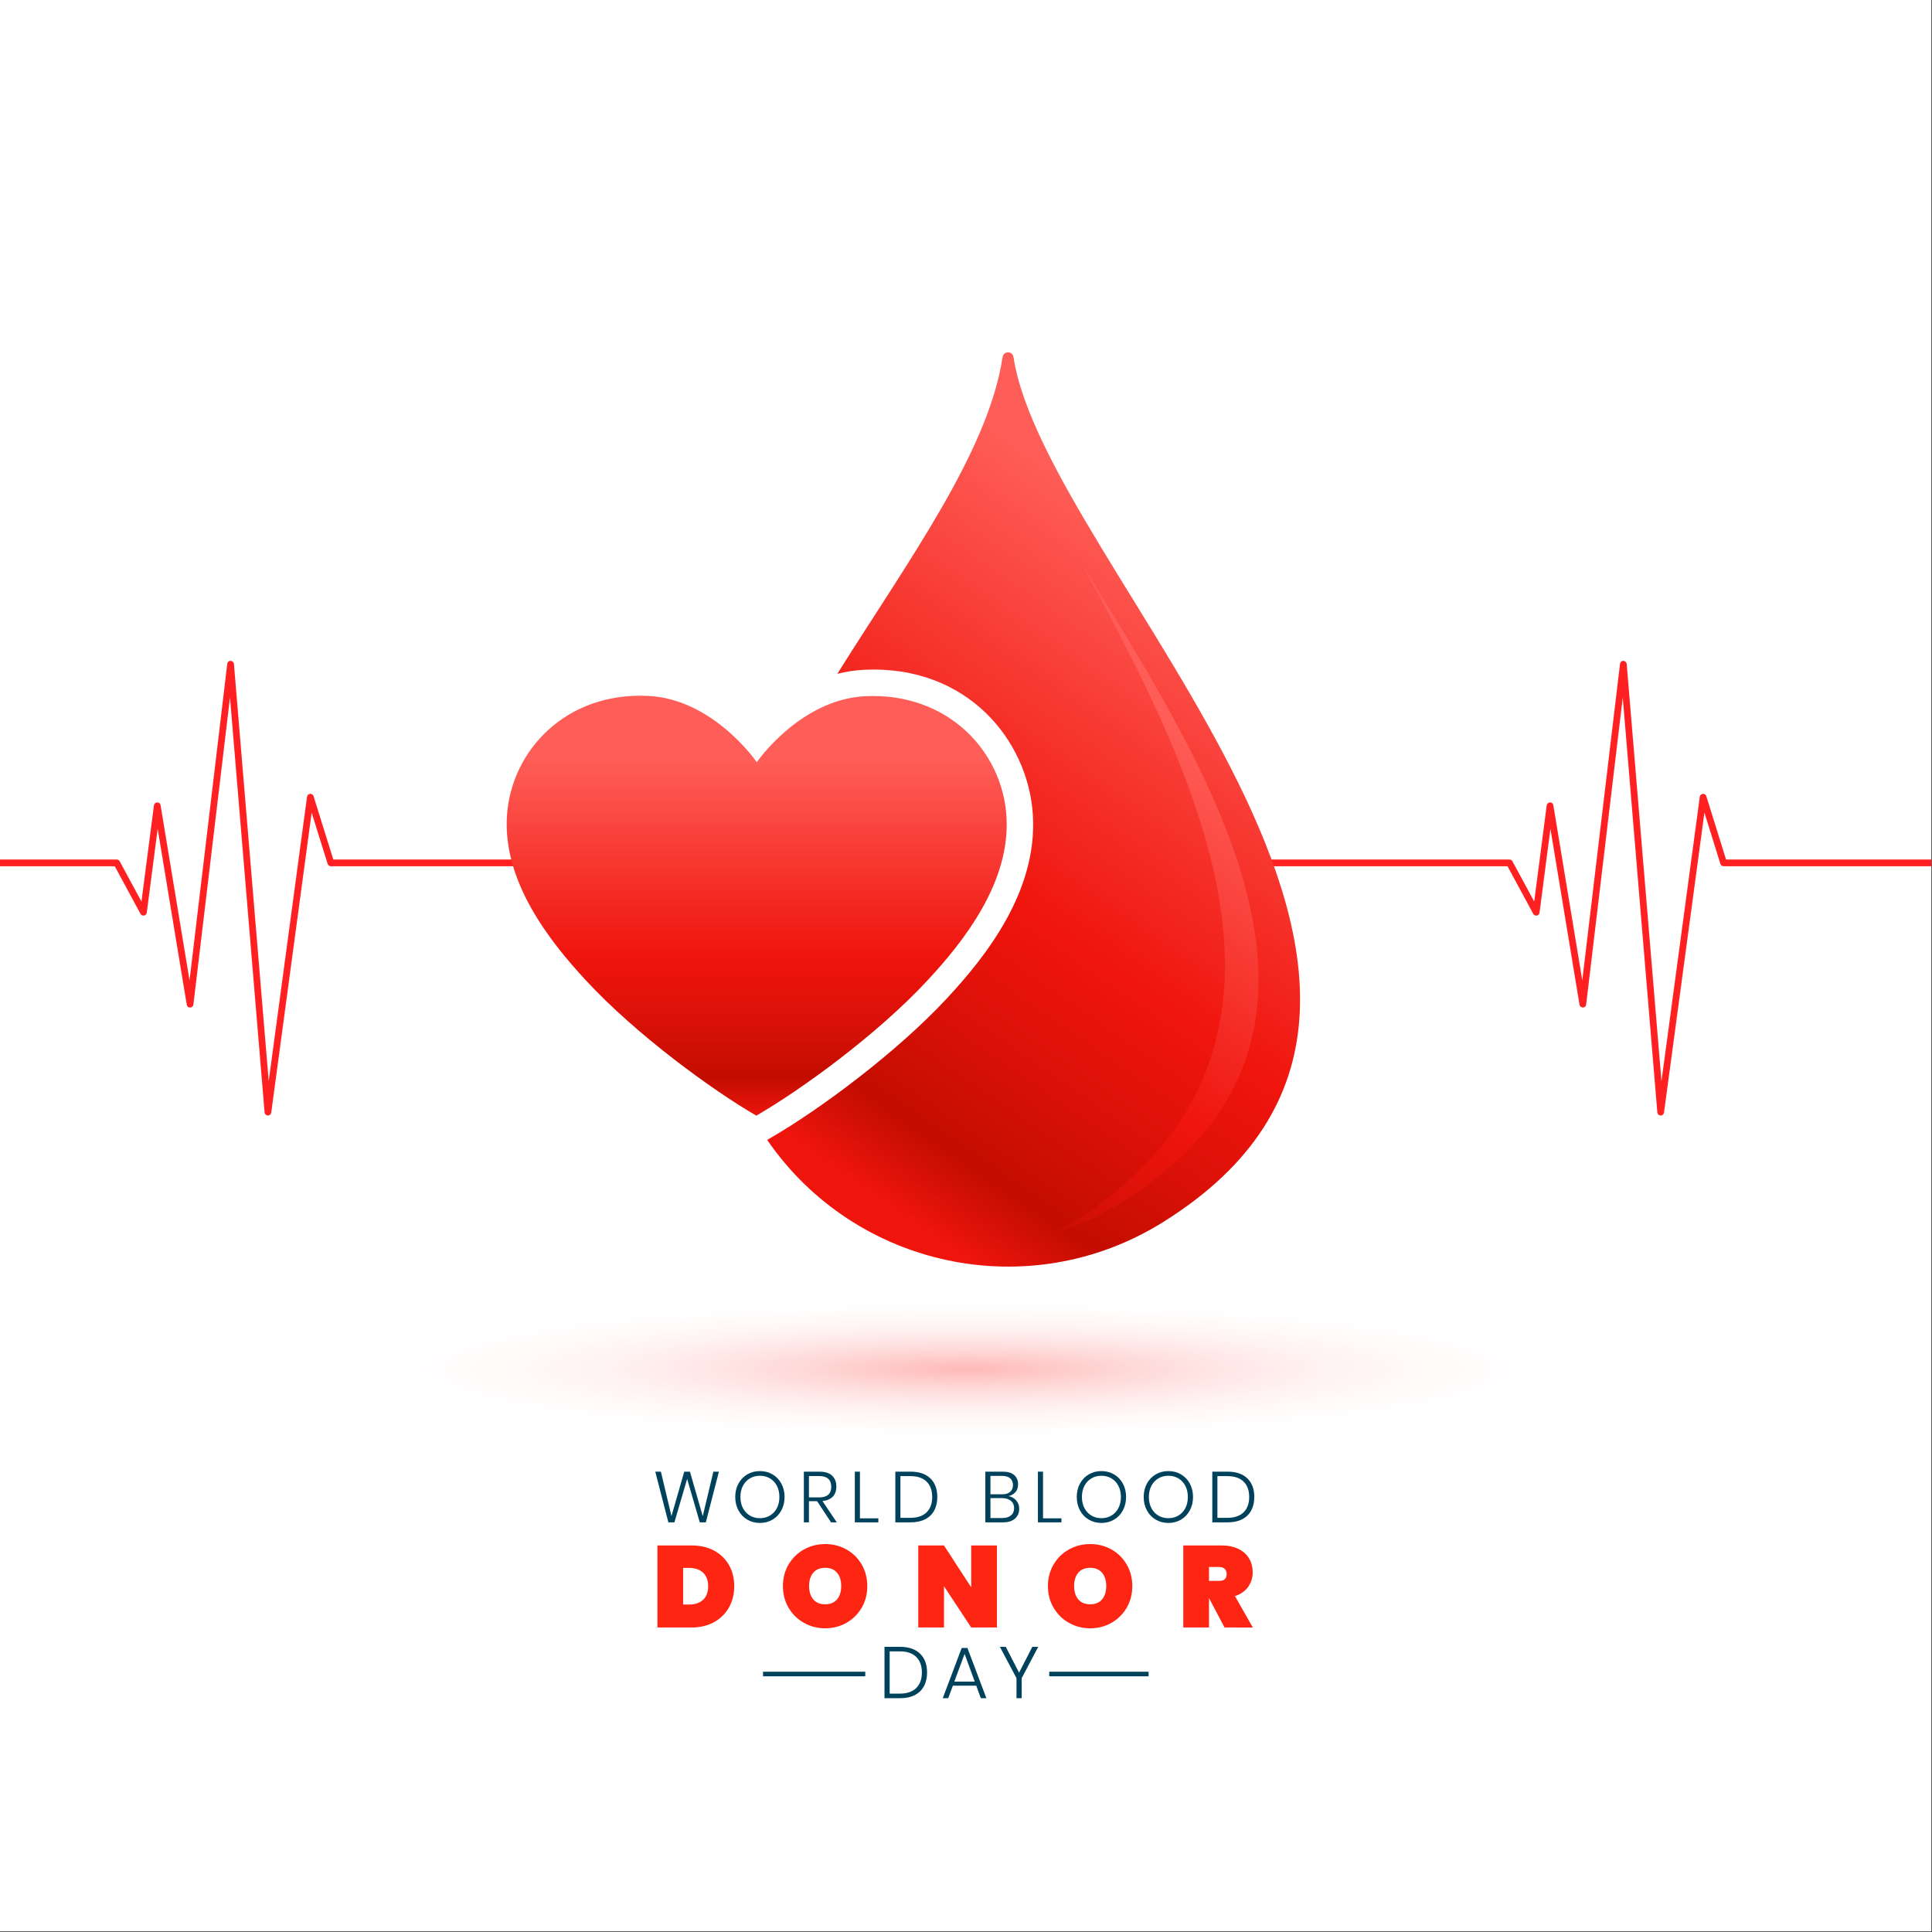 <?xml version="1.0" encoding="utf-8"?>
<!-- Generator: Adobe Illustrator 27.5.0, SVG Export Plug-In . SVG Version: 6.00 Build 0)  -->
<svg version="1.1" id="Layer_1" xmlns="http://www.w3.org/2000/svg" xmlns:xlink="http://www.w3.org/1999/xlink" x="0px" y="0px"
	 viewBox="0 0 2122 2122" style="enable-background:new 0 0 2122 2122;" xml:space="preserve">
<rect x="0" y="0" width="2122" height="2122" fill="#333333" stroke="none"/>
<g>
	<g>
		<defs>
			<rect id="SVGID_1_" width="2121.32" height="2121.32"/>
		</defs>
		<use xlink:href="#SVGID_1_"  style="overflow:visible;fill:#FFFFFF;"/>
		<clipPath id="SVGID_00000067939894961591586360000009170832950768158082_">
			<use xlink:href="#SVGID_1_"  style="overflow:visible;"/>
		</clipPath>
		<g style="clip-path:url(#SVGID_00000067939894961591586360000009170832950768158082_);">
			<path style="fill:#FF2121;" d="M1823.996,1225.211c-0.029,0-0.065,0-0.094,0c-1.877-0.05-3.424-1.503-3.575-3.377l-37.98-455.713
				l-40.209,337.243c-0.216,1.82-1.741,3.205-3.567,3.248c-1.77-0.029-3.424-1.276-3.719-3.082l-31.944-193.249l-11.977,92.187
				c-0.208,1.586-1.41,2.856-2.985,3.147c-1.568,0.281-3.15-0.46-3.906-1.87l-28.283-52.319h-365.94
				c-2.035,0-3.683-1.648-3.683-3.683c0-2.036,1.648-3.683,3.683-3.683h368.134c1.352,0,2.597,0.741,3.237,1.931l23.91,44.219
				l13.717-105.626c0.237-1.809,1.763-3.176,3.589-3.208c1.949-0.205,3.395,1.281,3.698,3.083l31.793,192.317l41.446-347.644
				c0.216-1.878,1.813-3.413,3.719-3.247c1.892,0.036,3.446,1.492,3.604,3.377l38.195,458.28l42.101-312.441
				c0.231-1.712,1.618-3.032,3.337-3.176c1.705-0.172,3.316,0.928,3.827,2.571l21.687,69.565h700.461
				c2.035,0,3.683,1.647,3.683,3.683c0,2.035-1.648,3.683-3.683,3.683h-703.173c-1.611,0-3.035-1.047-3.517-2.586l-17.544-56.282
				l-44.396,329.464C1827.398,1223.851,1825.837,1225.211,1823.996,1225.211z"/>
		</g>
		<g style="clip-path:url(#SVGID_00000067939894961591586360000009170832950768158082_);">
			<path style="fill:#FF2121;" d="M294.265,1225.211c-0.029,0-0.061,0-0.093,0c-1.878-0.05-3.42-1.503-3.575-3.377l-37.976-455.709
				l-40.206,337.239c-0.219,1.824-1.74,3.205-3.575,3.248c-2.176,0.015-3.416-1.276-3.715-3.082l-31.948-193.246l-11.977,92.183
				c-0.206,1.582-1.41,2.856-2.978,3.147c-1.597,0.263-3.154-0.464-3.913-1.87l-28.283-52.319h-541.9
				c-2.036,0-3.683-1.648-3.683-3.683c0-2.036,1.647-3.683,3.683-3.683h544.094c1.352,0,2.597,0.741,3.241,1.931l23.906,44.219
				l13.721-105.626c0.234-1.809,1.762-3.176,3.586-3.208c1.798-0.205,3.398,1.281,3.697,3.083l31.797,192.317l41.443-347.644
				c0.223-1.878,1.575-3.413,3.723-3.247c1.892,0.036,3.449,1.492,3.603,3.377l38.192,458.28l42.097-312.441
				c0.23-1.712,1.619-3.032,3.341-3.176c1.687-0.176,3.309,0.921,3.827,2.571l21.687,69.565h700.464
				c2.036,0,3.683,1.647,3.683,3.683c0,2.035-1.647,3.683-3.683,3.683H363.373c-1.611,0-3.035-1.047-3.517-2.586l-17.547-56.286
				l-44.392,329.468C297.668,1223.851,296.103,1225.211,294.265,1225.211z"/>
		</g>
	</g>
	<g>
		<g>
			<path style="fill:#00425B;" d="M789.62,1616.384l-14.379,55.689h-6.632l-13.897-47.712l-13.983,47.712h-6.632l-14.379-55.689
				h6.164l11.61,48.813l14.055-48.813h6.244l14.055,48.891l11.689-48.891H789.62z"/>
			<path style="fill:#00425B;" d="M848.538,1619.39c4.107,2.417,7.33,5.791,9.675,10.106c2.344,4.323,3.517,9.214,3.517,14.695
				c0,5.474-1.173,10.387-3.517,14.724c-2.345,4.345-5.568,7.733-9.675,10.15c-4.107,2.424-8.739,3.639-13.897,3.639
				c-5.165,0-9.797-1.215-13.904-3.639c-4.107-2.417-7.33-5.805-9.675-10.15c-2.345-4.337-3.517-9.25-3.517-14.724
				c0-5.481,1.172-10.372,3.517-14.695c2.345-4.315,5.568-7.69,9.675-10.106c4.107-2.424,8.739-3.632,13.904-3.632
				C839.798,1615.758,844.431,1616.966,848.538,1619.39z M823.7,1623.735c-3.237,1.891-5.798,4.604-7.66,8.135
				c-1.87,3.525-2.806,7.632-2.806,12.321c0,4.682,0.935,8.79,2.806,12.322c1.863,3.524,4.424,6.236,7.66,8.135
				c3.237,1.892,6.884,2.842,10.941,2.842c4.05,0,7.696-0.949,10.933-2.842c3.245-1.899,5.798-4.61,7.668-8.135
				c1.863-3.532,2.797-7.64,2.797-12.322c0-4.69-0.935-8.797-2.797-12.321c-1.87-3.532-4.424-6.244-7.668-8.135
				c-3.237-1.9-6.883-2.849-10.933-2.849C830.584,1620.886,826.937,1621.836,823.7,1623.735z"/>
			<path style="fill:#00425B;" d="M912.75,1672.073l-15.243-23.227h-9.005v23.227h-5.604v-55.689h17.062
				c6.265,0,10.934,1.475,14.02,4.424c3.078,2.949,4.618,6.927,4.618,11.926c0,4.64-1.302,8.323-3.913,11.063
				c-2.605,2.733-6.38,4.366-11.329,4.892l15.717,23.385H912.75z M888.503,1644.66h11.063c8.949,0,13.422-3.87,13.422-11.61
				c0-7.898-4.474-11.847-13.422-11.847h-11.063V1644.66z"/>
			<path style="fill:#00425B;" d="M944.5,1667.649h20.22v4.424h-25.823v-55.689h5.603V1667.649z"/>
			<path style="fill:#00425B;" d="M1026.092,1659.074c-2.266,4.187-5.597,7.402-9.992,9.639c-4.395,2.237-9.703,3.359-15.911,3.359
				h-16.825v-55.689h16.825c9.372,0,16.594,2.467,21.679,7.387c5.079,4.928,7.618,11.732,7.618,20.421
				C1029.486,1649.932,1028.357,1654.888,1026.092,1659.074z M1017.718,1661.053c4.108-4.028,6.165-9.646,6.165-16.861
				s-2.057-12.84-6.165-16.867c-4.107-4.028-10.084-6.042-17.925-6.042h-10.825v45.812h10.825
				C1007.634,1667.095,1013.611,1665.08,1017.718,1661.053z"/>
			<path style="fill:#00425B;" d="M1116.213,1648.062c2.158,2.525,3.237,5.524,3.237,8.999c0,4.481-1.525,8.099-4.582,10.861
				c-3.05,2.77-7.474,4.151-13.264,4.151h-19.356v-55.689h19.119c5.574,0,9.775,1.251,12.595,3.755
				c2.82,2.503,4.223,5.855,4.223,10.07c0,3.632-0.971,6.545-2.92,8.725c-1.949,2.187-4.453,3.625-7.502,4.309
				C1111.235,1643.926,1114.055,1645.53,1116.213,1648.062z M1087.858,1641.264h12.796c3.891,0,6.855-0.906,8.884-2.726
				c2.028-1.813,3.042-4.301,3.042-7.459c0-3.107-1-5.553-2.999-7.344c-2.006-1.791-5.085-2.691-9.243-2.691h-12.48V1641.264z
				 M1110.365,1664.448c2.316-1.92,3.481-4.589,3.481-8.013c0-3.374-1.187-6.042-3.561-8.021c-2.367-1.97-5.632-2.963-9.79-2.963
				h-12.638v21.881h12.796C1104.812,1667.332,1108.049,1666.368,1110.365,1664.448z"/>
			<path style="fill:#00425B;" d="M1145.597,1667.649h20.219v4.424h-25.83v-55.689h5.611V1667.649z"/>
			<path style="fill:#00425B;" d="M1223.634,1619.39c4.107,2.417,7.33,5.791,9.675,10.106c2.338,4.323,3.51,9.214,3.51,14.695
				c0,5.474-1.172,10.387-3.51,14.724c-2.345,4.345-5.568,7.733-9.675,10.15c-4.107,2.424-8.747,3.639-13.904,3.639
				c-5.157,0-9.797-1.215-13.904-3.639c-4.107-2.417-7.33-5.805-9.675-10.15c-2.338-4.337-3.51-9.25-3.51-14.724
				c0-5.481,1.172-10.372,3.51-14.695c2.345-4.315,5.568-7.69,9.675-10.106c4.107-2.424,8.747-3.632,13.904-3.632
				C1214.887,1615.758,1219.527,1616.966,1223.634,1619.39z M1198.79,1623.735c-3.237,1.891-5.791,4.604-7.661,8.135
				c-1.87,3.525-2.805,7.632-2.805,12.321c0,4.682,0.935,8.79,2.805,12.322c1.87,3.524,4.424,6.236,7.661,8.135
				c3.236,1.892,6.883,2.842,10.94,2.842c4.057,0,7.704-0.949,10.941-2.842c3.236-1.899,5.79-4.61,7.66-8.135
				c1.87-3.532,2.806-7.64,2.806-12.322c0-4.69-0.935-8.797-2.806-12.321c-1.87-3.532-4.424-6.244-7.66-8.135
				c-3.237-1.9-6.884-2.849-10.941-2.849C1205.673,1620.886,1202.026,1621.836,1198.79,1623.735z"/>
			<path style="fill:#00425B;" d="M1297.162,1619.39c4.107,2.417,7.33,5.791,9.675,10.106c2.345,4.323,3.517,9.214,3.517,14.695
				c0,5.474-1.172,10.387-3.517,14.724c-2.345,4.345-5.568,7.733-9.675,10.15c-4.107,2.424-8.739,3.639-13.897,3.639
				c-5.165,0-9.797-1.215-13.904-3.639c-4.107-2.417-7.33-5.805-9.675-10.15c-2.344-4.337-3.517-9.25-3.517-14.724
				c0-5.481,1.173-10.372,3.517-14.695c2.345-4.315,5.568-7.69,9.675-10.106c4.107-2.424,8.739-3.632,13.904-3.632
				C1288.422,1615.758,1293.054,1616.966,1297.162,1619.39z M1272.324,1623.735c-3.236,1.891-5.797,4.604-7.66,8.135
				c-1.87,3.525-2.805,7.632-2.805,12.321c0,4.682,0.935,8.79,2.805,12.322c1.863,3.524,4.424,6.236,7.66,8.135
				c3.237,1.892,6.884,2.842,10.941,2.842c4.05,0,7.696-0.949,10.934-2.842c3.244-1.899,5.797-4.61,7.668-8.135
				c1.863-3.532,2.798-7.64,2.798-12.322c0-4.69-0.935-8.797-2.798-12.321c-1.87-3.532-4.424-6.244-7.668-8.135
				c-3.237-1.9-6.884-2.849-10.934-2.849C1279.208,1620.886,1275.561,1621.836,1272.324,1623.735z"/>
			<path style="fill:#00425B;" d="M1374.25,1659.074c-2.266,4.187-5.596,7.402-9.991,9.639c-4.395,2.237-9.704,3.359-15.911,3.359
				h-16.824v-55.689h16.824c9.373,0,16.595,2.467,21.68,7.387c5.079,4.928,7.618,11.732,7.618,20.421
				C1377.645,1649.932,1376.516,1654.888,1374.25,1659.074z M1365.877,1661.053c4.107-4.028,6.164-9.646,6.164-16.861
				s-2.057-12.84-6.164-16.867c-4.107-4.028-10.084-6.042-17.925-6.042h-10.825v45.812h10.825
				C1355.792,1667.095,1361.77,1665.08,1365.877,1661.053z"/>
		</g>
		<g>
			<path style="fill:#FF2513;" d="M800.725,1765.395c-3.82,6.869-9.272,12.279-16.357,16.227c-7.085,3.942-15.336,5.92-24.752,5.92
				h-37.547v-90.115h37.547c9.416,0,17.667,1.914,24.752,5.726c7.085,3.819,12.537,9.128,16.357,15.911
				c3.819,6.791,5.725,14.509,5.725,23.17C806.451,1750.8,804.545,1758.519,800.725,1765.395z M772.219,1757.123
				c3.733-3.481,5.596-8.444,5.596-14.889c0-6.452-1.863-11.416-5.596-14.897c-3.74-3.474-8.783-5.215-15.149-5.215h-6.747v40.216
				h6.747C763.437,1762.338,768.479,1760.605,772.219,1757.123z"/>
			<path style="fill:#FF2513;" d="M929.661,1701.823c7.042,3.942,12.617,9.438,16.73,16.479c4.115,7.042,6.179,14.976,6.179,23.802
				c0,8.826-2.065,16.76-6.179,23.802c-4.114,7.042-9.71,12.559-16.795,16.544c-7.085,3.992-14.832,5.985-23.226,5.985
				c-8.488,0-16.278-1.993-23.356-5.985c-7.086-3.985-12.71-9.502-16.868-16.544c-4.157-7.042-6.236-14.976-6.236-23.802
				c0-8.826,2.079-16.76,6.236-23.802c4.158-7.042,9.782-12.537,16.868-16.479c7.078-3.949,14.868-5.92,23.356-5.92
				C914.85,1695.903,922.612,1697.874,929.661,1701.823z M893.257,1727.401c-3.057,3.611-4.582,8.51-4.582,14.703
				c0,6.107,1.525,10.969,4.582,14.573c3.057,3.603,7.423,5.409,13.113,5.409c5.596,0,9.926-1.806,12.976-5.409
				c3.057-3.604,4.581-8.466,4.581-14.573c0-6.193-1.525-11.092-4.581-14.703c-3.05-3.604-7.38-5.409-12.976-5.409
				C900.68,1721.992,896.314,1723.797,893.257,1727.401z"/>
			<path style="fill:#FF2513;" d="M1094.986,1787.542h-28.255l-29.908-45.309v45.309h-28.254v-90.115h28.254l29.908,46.072v-46.072
				h28.255V1787.542z"/>
			<path style="fill:#FF2513;" d="M1220.735,1701.823c7.042,3.942,12.624,9.438,16.739,16.479
				c4.115,7.042,6.172,14.976,6.172,23.802c0,8.826-2.057,16.76-6.172,23.802c-4.115,7.042-9.718,12.559-16.803,16.544
				c-7.086,3.992-14.825,5.985-23.227,5.985c-8.488,0-16.271-1.993-23.356-5.985c-7.085-3.985-12.71-9.502-16.86-16.544
				c-4.165-7.042-6.237-14.976-6.237-23.802c0-8.826,2.071-16.76,6.237-23.802c4.15-7.042,9.775-12.537,16.86-16.479
				c7.085-3.949,14.868-5.92,23.356-5.92C1205.925,1695.903,1213.693,1697.874,1220.735,1701.823z M1184.338,1727.401
				c-3.057,3.611-4.581,8.51-4.581,14.703c0,6.107,1.525,10.969,4.581,14.573c3.05,3.603,7.423,5.409,13.106,5.409
				c5.604,0,9.927-1.806,12.984-5.409c3.057-3.604,4.582-8.466,4.582-14.573c0-6.193-1.525-11.092-4.582-14.703
				c-3.057-3.604-7.38-5.409-12.984-5.409C1191.761,1721.992,1187.388,1723.797,1184.338,1727.401z"/>
			<path style="fill:#FF2513;" d="M1344.96,1787.542l-17.055-32.332v32.332h-28.254v-90.115h42.001
				c7.301,0,13.537,1.295,18.709,3.885c5.179,2.59,9.056,6.107,11.646,10.559c2.589,4.46,3.884,9.488,3.884,15.083
				c0,6.028-1.676,11.373-5.028,16.041c-3.352,4.668-8.164,8.013-14.444,10.056l19.602,34.491H1344.96z M1327.905,1736.378h11.2
				c2.719,0,4.755-0.619,6.114-1.848c1.352-1.23,2.036-3.158,2.036-5.791c0-2.373-0.705-4.244-2.101-5.603
				c-1.402-1.352-3.416-2.036-6.049-2.036h-11.2V1736.378z"/>
		</g>
		<g>
			<path style="fill:#00425B;" d="M1014.791,1852.057c-2.294,4.244-5.668,7.495-10.128,9.768c-4.453,2.266-9.833,3.402-16.134,3.402
				h-17.048v-56.444h17.048c9.502,0,16.831,2.496,21.981,7.488c5.15,4.985,7.726,11.883,7.726,20.695
				C1018.237,1842.785,1017.086,1847.813,1014.791,1852.057z M1006.303,1854.057c4.165-4.086,6.244-9.782,6.244-17.091
				c0-7.316-2.079-13.012-6.244-17.098c-4.157-4.078-10.221-6.122-18.17-6.122h-10.969v46.438h10.969
				C996.081,1860.185,1002.146,1858.143,1006.303,1854.057z"/>
			<path style="fill:#00425B;" d="M1072.278,1851.453h-25.701l-5.121,13.775h-6.006l20.816-55.164h6.323l20.817,55.164h-6.085
				L1072.278,1851.453z M1070.595,1846.972l-11.128-30.42l-11.293,30.42H1070.595z"/>
			<path style="fill:#00425B;" d="M1140.325,1808.784l-18.17,34.426v22.018h-5.69v-22.018l-18.248-34.426h6.48l14.574,28.42
				l14.573-28.42H1140.325z"/>
		</g>
		<rect x="838.092" y="1836.121" style="fill:#00425B;" width="112.259" height="5.044"/>
		<rect x="1152.418" y="1836.121" style="fill:#00425B;" width="109.132" height="5.044"/>
	</g>
	<g>
		
			<linearGradient id="SVGID_00000105407776265310449480000005090288955693113506_" gradientUnits="userSpaceOnUse" x1="1358.957" y1="649.581" x2="919.268" y2="1284.686">
			<stop  offset="0" style="stop-color:#FF5E58"/>
			<stop  offset="0.545" style="stop-color:#EF150D"/>
			<stop  offset="0.679" style="stop-color:#E11209"/>
			<stop  offset="0.886" style="stop-color:#C30D00"/>
			<stop  offset="1" style="stop-color:#EF150D"/>
		</linearGradient>
		<path style="fill:url(#SVGID_00000105407776265310449480000005090288955693113506_);" d="M1113.164,392.099
			c-0.389-2.551-2.392-4.671-5.079-5.079c-3.306-0.501-6.392,1.773-6.891,5.079c-15.781,104.147-103.132,222.905-181.55,348.008
			c9.387-2.384,19.249-3.977,29.581-4.461c113.748-5.362,180.412,78.356,185.238,159.791c4.969,83.869-51.67,155.105-94.7,201.392
			c-54.653,58.783-139.245,121.812-194.563,153.694l-2.574,1.484c96.695,140.754,288.003,181.765,434.393,90.553
			C1681.645,1090.448,1148.339,624.237,1113.164,392.099z"/>
		<g>
			
				<linearGradient id="SVGID_00000060008833723144386850000010871772314162479548_" gradientUnits="userSpaceOnUse" x1="1333.146" y1="819.494" x2="960.599" y2="1355.599">
				<stop  offset="0" style="stop-color:#FF5E58"/>
				<stop  offset="0.545" style="stop-color:#EF150D"/>
				<stop  offset="0.679" style="stop-color:#E11209"/>
				<stop  offset="0.886" style="stop-color:#C30D00"/>
				<stop  offset="1" style="stop-color:#EF150D"/>
			</linearGradient>
			<path style="fill:url(#SVGID_00000060008833723144386850000010871772314162479548_);" d="M1187.533,618.375
				c135.689,246.946,270.982,530.928,6.974,713.663c-13.285,9.195-26.953,17.115-40.873,23.918
				c26.765-8.024,52.93-19.621,77.785-35.107C1519.561,1141.313,1332.067,853.208,1187.533,618.375z"/>
		</g>
		
			<linearGradient id="SVGID_00000153705717998168434740000013378913234840060588_" gradientUnits="userSpaceOnUse" x1="831.119" y1="832.668" x2="831.119" y2="1228.206">
			<stop  offset="0" style="stop-color:#FF5E58"/>
			<stop  offset="0.545" style="stop-color:#EF150D"/>
			<stop  offset="0.679" style="stop-color:#E11209"/>
			<stop  offset="0.886" style="stop-color:#C30D00"/>
			<stop  offset="1" style="stop-color:#EF150D"/>
		</linearGradient>
		<path style="fill:url(#SVGID_00000153705717998168434740000013378913234840060588_);" d="M1105.469,897.16
			c-4.288-72.428-64.87-136.706-154.885-132.496c-71.888,3.367-119.376,72.5-119.376,72.5s-47.296-69.256-119.19-72.819
			c-89.99-4.446-150.756,59.675-155.226,132.09c-4.427,71.562,45.886,136.193,86.509,180.123
			c55.224,59.72,138.639,120.536,187.394,148.802c48.826-28.142,132.409-88.739,187.794-148.308
			C1059.23,1033.228,1109.708,968.741,1105.469,897.16z"/>
	</g>
	
		<radialGradient id="SVGID_00000172442074729867879930000001885355603466487696_" cx="975.871" cy="20501.027" r="667.87" gradientTransform="matrix(1.044 0 0 0.121 42.845 -977.064)" gradientUnits="userSpaceOnUse">
		<stop  offset="0" style="stop-color:#FC4F49"/>
		<stop  offset="0.117" style="stop-color:#FD7672"/>
		<stop  offset="0.26" style="stop-color:#FDA09D"/>
		<stop  offset="0.406" style="stop-color:#FEC2C0"/>
		<stop  offset="0.552" style="stop-color:#FEDDDC"/>
		<stop  offset="0.699" style="stop-color:#FFF0EF"/>
		<stop  offset="0.848" style="stop-color:#FFFBFB"/>
		<stop  offset="1" style="stop-color:#FFFFFF"/>
	</radialGradient>
	
		<ellipse style="opacity:0.4;fill:url(#SVGID_00000172442074729867879930000001885355603466487696_);" cx="1061.751" cy="1501.51" rx="697.286" ry="80.75"/>
</g>
</svg>
